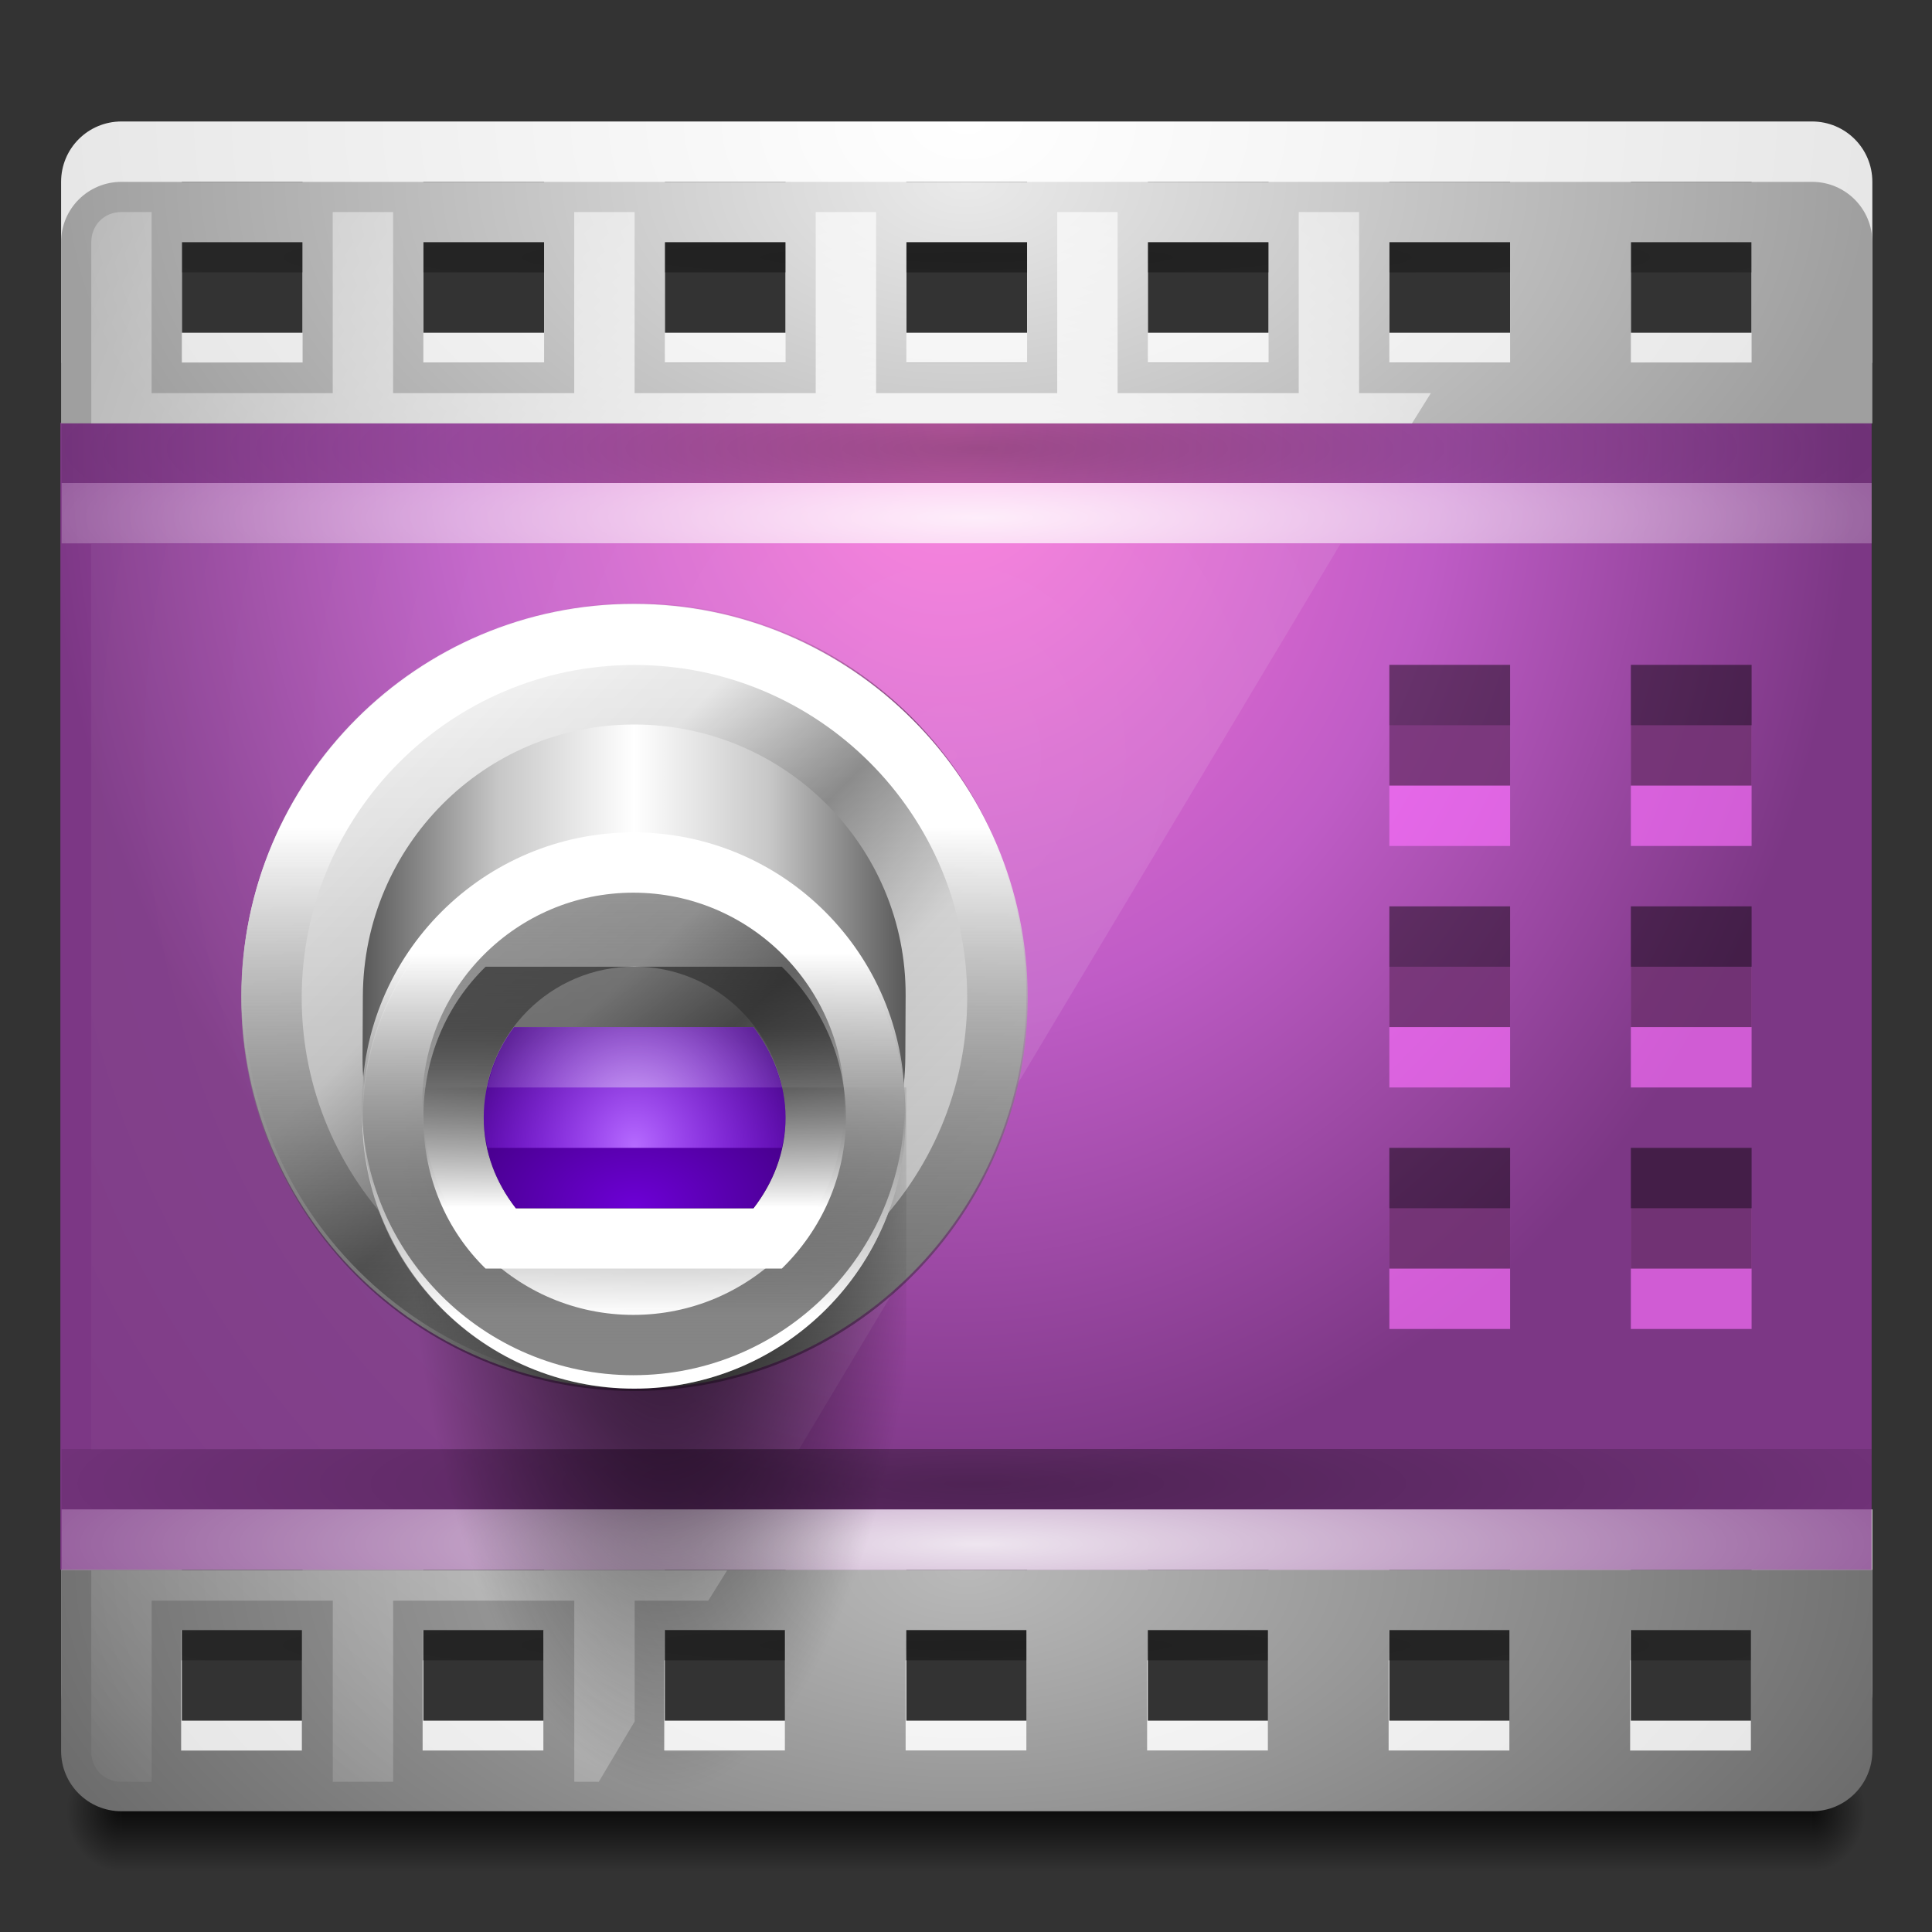 <?xml version="1.0" encoding="UTF-8" standalone="no"?>
<!-- Created with Inkscape (http://www.inkscape.org/) -->

<svg
   xmlns:dc="http://purl.org/dc/elements/1.1/"
   xmlns:cc="http://creativecommons.org/ns#"
   xmlns:rdf="http://www.w3.org/1999/02/22-rdf-syntax-ns#"
   xmlns:svg="http://www.w3.org/2000/svg"
   xmlns="http://www.w3.org/2000/svg"
   xmlns:xlink="http://www.w3.org/1999/xlink"
   xmlns:sodipodi="http://sodipodi.sourceforge.net/DTD/sodipodi-0.dtd"
   xmlns:inkscape="http://www.inkscape.org/namespaces/inkscape"
   width="32"
   height="32"
   id="svg2"
   version="1.1"
   inkscape:version="0.48.3.1 r9886"
   sodipodi:docname="kazam-icon-48.svg"
   inkscape:export-filename="./kazam-icon.png"
   inkscape:export-xdpi="90"
   inkscape:export-ydpi="90"
   author="Frank Souza">
  <rect width="100%" height="100%" fill="#333333" stroke="none"/>
  <defs
     id="defs4">
    <linearGradient
       id="linearGradient5632">
      <stop
         style="stop-color:#b0b0b0;stop-opacity:1;"
         offset="0"
         id="stop5634" />
      <stop
         style="stop-color:#ffffff;stop-opacity:1;"
         offset="1"
         id="stop5636" />
    </linearGradient>
    <linearGradient
       inkscape:collect="always"
       id="linearGradient4347-8">
      <stop
         style="stop-color:#b9b9b9;stop-opacity:1"
         offset="0"
         id="stop4349-9" />
      <stop
         style="stop-color:#696969;stop-opacity:1"
         offset="1"
         id="stop4351-4" />
    </linearGradient>
    <linearGradient
       id="linearGradient3134-1">
      <stop
         id="stop3136-5"
         offset="0"
         style="stop-color:#ffffff;stop-opacity:0.873;" />
      <stop
         id="stop3138-4"
         offset="1"
         style="stop-color:#ffffff;stop-opacity:0;" />
    </linearGradient>
    <linearGradient
       id="linearGradient3910-43">
      <stop
         id="stop3912-8"
         offset="0"
         style="stop-color:#000000;stop-opacity:0.377;" />
      <stop
         id="stop3914-9"
         offset="1"
         style="stop-color:#000000;stop-opacity:0;" />
    </linearGradient>
    <linearGradient
       id="linearGradient4287-3"
       inkscape:collect="always">
      <stop
         id="stop4289-7"
         offset="0"
         style="stop-color:#eaeaea;stop-opacity:1" />
      <stop
         id="stop4291-8"
         offset="1"
         style="stop-color:#9f9f9f;stop-opacity:1" />
    </linearGradient>
    <linearGradient
       id="linearGradient3855-8">
      <stop
         id="stop3857-0"
         offset="0"
         style="stop-color:#000000;stop-opacity:0.479;" />
      <stop
         id="stop3859-3"
         offset="1"
         style="stop-color:#ffffff;stop-opacity:1;" />
    </linearGradient>
    <linearGradient
       id="linearGradient3957-1">
      <stop
         id="stop3959-1"
         offset="0"
         style="stop-color:#ffffff;stop-opacity:0.124;" />
      <stop
         id="stop3961-4"
         offset="1"
         style="stop-color:#ffffff;stop-opacity:0;" />
    </linearGradient>
    <linearGradient
       id="linearGradient3965-1">
      <stop
         style="stop-color:#ff79dd;stop-opacity:1;"
         offset="0"
         id="stop3967-5" />
      <stop
         id="stop3881"
         offset="0.546"
         style="stop-color:#bf5cc6;stop-opacity:1;" />
      <stop
         style="stop-color:#7c3785;stop-opacity:1;"
         offset="1"
         id="stop3969-4" />
    </linearGradient>
    <linearGradient
       id="linearGradient3987-3">
      <stop
         id="stop3989-3"
         offset="0"
         style="stop-color:#595959;stop-opacity:1;" />
      <stop
         style="stop-color:#c7c7c7;stop-opacity:1;"
         offset="0.25"
         id="stop5652" />
      <stop
         style="stop-color:#ffffff;stop-opacity:1;"
         offset="0.5"
         id="stop5648" />
      <stop
         id="stop5650"
         offset="0.75"
         style="stop-color:#c7c7c7;stop-opacity:1;" />
      <stop
         id="stop3991-5"
         offset="1"
         style="stop-color:#595959;stop-opacity:1;" />
    </linearGradient>
    <linearGradient
       id="linearGradient3995-9"
       inkscape:collect="always">
      <stop
         id="stop3997-7"
         offset="0"
         style="stop-color:#6d00d6;stop-opacity:1" />
      <stop
         id="stop3999-1"
         offset="1"
         style="stop-color:#340066;stop-opacity:1" />
    </linearGradient>
    <linearGradient
       id="linearGradient4032-7"
       inkscape:collect="always">
      <stop
         id="stop4034-6"
         offset="0"
         style="stop-color:#b66bff;stop-opacity:1" />
      <stop
         id="stop4036-1"
         offset="1"
         style="stop-color:#8d19ff;stop-opacity:0;" />
    </linearGradient>
    <linearGradient
       id="linearGradient4040-4"
       inkscape:collect="always">
      <stop
         id="stop4042-7"
         offset="0"
         style="stop-color:#ffffff;stop-opacity:0.442" />
      <stop
         id="stop4044-6"
         offset="1"
         style="stop-color:#ddbaff;stop-opacity:0" />
    </linearGradient>
    <linearGradient
       id="linearGradient4519-1">
      <stop
         id="stop4521-1"
         offset="0"
         style="stop-color:#000000;stop-opacity:1;" />
      <stop
         style="stop-color:#000000;stop-opacity:0.383;"
         offset="0.6"
         id="stop4527-1" />
      <stop
         id="stop4523-9"
         offset="1"
         style="stop-color:#000000;stop-opacity:0;" />
    </linearGradient>
    <linearGradient
       id="linearGradient3121-0">
      <stop
         style="stop-color:#000000;stop-opacity:0;"
         offset="0"
         id="stop3123-1" />
      <stop
         id="stop3125-4"
         offset="0.296"
         style="stop-color:#000000;stop-opacity:0.068;" />
      <stop
         id="stop3127-2"
         offset="0.5"
         style="stop-color:#000000;stop-opacity:0.412;" />
      <stop
         style="stop-color:#000000;stop-opacity:0.067;"
         offset="0.704"
         id="stop3129-9" />
      <stop
         style="stop-color:#000000;stop-opacity:0;"
         offset="1"
         id="stop3131-6" />
    </linearGradient>
    <linearGradient
       id="linearGradient3229-73">
      <stop
         id="stop3231-2"
         offset="0"
         style="stop-color:#ffffff;stop-opacity:1;" />
      <stop
         id="stop3233-0"
         offset="1"
         style="stop-color:#e7e7e7;stop-opacity:1;" />
    </linearGradient>
    <linearGradient
       inkscape:collect="always"
       id="linearGradient4347-8-4">
      <stop
         style="stop-color:#b9b9b9;stop-opacity:1"
         offset="0"
         id="stop4349-9-7" />
      <stop
         style="stop-color:#696969;stop-opacity:1"
         offset="1"
         id="stop4351-4-4" />
    </linearGradient>
    <linearGradient
       id="linearGradient3134-5"
       inkscape:collect="always">
      <stop
         id="stop3136-05"
         offset="0"
         style="stop-color:#ffffff;stop-opacity:1;" />
      <stop
         id="stop3138-40"
         offset="1"
         style="stop-color:#ffffff;stop-opacity:0;" />
    </linearGradient>
    <linearGradient
       id="linearGradient3855-3"
       inkscape:collect="always">
      <stop
         id="stop3857-21"
         offset="0"
         style="stop-color:#000000;stop-opacity:0.357" />
      <stop
         id="stop3859-0"
         offset="1"
         style="stop-color:#ffffff;stop-opacity:1" />
    </linearGradient>
    <linearGradient
       id="linearGradient3971-6">
      <stop
         id="stop3973-4"
         offset="0"
         style="stop-color:#797979;stop-opacity:1" />
      <stop
         style="stop-color:#797979;stop-opacity:1"
         offset="0.296"
         id="stop3975-1" />
      <stop
         style="stop-color:#ffffff;stop-opacity:1;"
         offset="0.5"
         id="stop3977-2" />
      <stop
         id="stop3979-2"
         offset="0.704"
         style="stop-color:#797979;stop-opacity:1" />
      <stop
         id="stop3981-9"
         offset="1"
         style="stop-color:#797979;stop-opacity:1" />
    </linearGradient>
    <linearGradient
       id="linearGradient4470-2"
       inkscape:collect="always">
      <stop
         id="stop4472-7"
         offset="0"
         style="stop-color:#ffffff;stop-opacity:1;" />
      <stop
         id="stop4474-6"
         offset="1"
         style="stop-color:#ffffff;stop-opacity:0;" />
    </linearGradient>
    <linearGradient
       id="linearGradient4613-9">
      <stop
         id="stop4615-5"
         offset="0"
         style="stop-color:#000000;stop-opacity:0.77;" />
      <stop
         id="stop4617-5"
         offset="1"
         style="stop-color:#000000;stop-opacity:0;" />
    </linearGradient>
    <linearGradient
       id="linearGradient4613-9-3">
      <stop
         id="stop4615-5-5"
         offset="0"
         style="stop-color:#000000;stop-opacity:0.77;" />
      <stop
         id="stop4617-5-3"
         offset="1"
         style="stop-color:#000000;stop-opacity:0;" />
    </linearGradient>
    <radialGradient
       inkscape:collect="always"
       xlink:href="#linearGradient3229-73"
       id="radialGradient5110"
       gradientUnits="userSpaceOnUse"
       gradientTransform="matrix(0,0.273,-1,-1.8822082e-8,41,1507.817)"
       cx="24"
       cy="17"
       fx="24"
       fy="17"
       r="22" />
    <radialGradient
       inkscape:collect="always"
       xlink:href="#linearGradient4613-9"
       id="radialGradient5112"
       gradientUnits="userSpaceOnUse"
       gradientTransform="matrix(1.8,0,0,2,-6,-118)"
       cx="8.889"
       cy="118"
       fx="8.889"
       fy="118"
       r="2.5" />
    <linearGradient
       inkscape:collect="always"
       xlink:href="#linearGradient4613-9"
       id="linearGradient5114"
       gradientUnits="userSpaceOnUse"
       gradientTransform="matrix(0.93,0,0,1,0.699,924.362)"
       x1="21"
       y1="118"
       x2="21"
       y2="113" />
    <linearGradient
       inkscape:collect="always"
       xlink:href="#linearGradient4613-9"
       id="linearGradient5116"
       gradientUnits="userSpaceOnUse"
       gradientTransform="matrix(0.93,0,0,-1,0.699,1160.362)"
       x1="21"
       y1="118"
       x2="21"
       y2="113" />
    <radialGradient
       inkscape:collect="always"
       xlink:href="#linearGradient4613-9"
       id="radialGradient5118"
       gradientUnits="userSpaceOnUse"
       gradientTransform="matrix(1.8,0,0,2,-6,-118)"
       cx="8.889"
       cy="118"
       fx="8.889"
       fy="118"
       r="2.5" />
    <radialGradient
       inkscape:collect="always"
       xlink:href="#linearGradient4347-8-4"
       id="radialGradient5120"
       gradientUnits="userSpaceOnUse"
       gradientTransform="matrix(1.015,0,0,-0.441,-0.364,1524.468)"
       cx="24"
       cy="20.631"
       fx="24"
       fy="20.631"
       r="22.656" />
    <radialGradient
       inkscape:collect="always"
       xlink:href="#linearGradient4347-8"
       id="radialGradient5122"
       gradientUnits="userSpaceOnUse"
       gradientTransform="matrix(1.015,0,0,-0.441,-0.364,1524.468)"
       cx="24"
       cy="20.631"
       fx="24"
       fy="20.631"
       r="22.656" />
    <radialGradient
       inkscape:collect="always"
       xlink:href="#linearGradient3910-43"
       id="radialGradient5124"
       gradientUnits="userSpaceOnUse"
       gradientTransform="matrix(0.582,0,0,0.096,-12.201,1429.391)"
       cx="62.187"
       cy="912.331"
       fx="62.187"
       fy="912.331"
       r="49.817" />
    <radialGradient
       inkscape:collect="always"
       xlink:href="#linearGradient3134-1"
       id="radialGradient5126"
       gradientUnits="userSpaceOnUse"
       gradientTransform="matrix(0.422,0,0,0.08,-2.214,1443.736)"
       cx="62.187"
       cy="948.097"
       fx="62.187"
       fy="948.097"
       r="49.817" />
    <radialGradient
       inkscape:collect="always"
       xlink:href="#linearGradient3965-1"
       id="radialGradient5128"
       gradientUnits="userSpaceOnUse"
       gradientTransform="matrix(-7.9415538e-7,1.068,-1,-7.4346422e-7,1504.862,1464.727)"
       cx="24"
       cy="1480.862"
       fx="24"
       fy="1480.862"
       r="22" />
    <radialGradient
       inkscape:collect="always"
       xlink:href="#linearGradient3229-73"
       id="radialGradient5130"
       gradientUnits="userSpaceOnUse"
       gradientTransform="matrix(0.38,0,0,0.348,-0.131,1157.399)"
       cx="64"
       cy="936.434"
       fx="64"
       fy="936.434"
       r="59" />
    <radialGradient
       inkscape:collect="always"
       xlink:href="#linearGradient4287-3"
       id="radialGradient5132"
       gradientUnits="userSpaceOnUse"
       gradientTransform="matrix(0.971,-1.068138e-8,0,0.441,0.695,1481.256)"
       cx="24"
       cy="7.038"
       fx="24"
       fy="7.038"
       r="22.656" />
    <radialGradient
       inkscape:collect="always"
       xlink:href="#linearGradient4470-2"
       id="radialGradient5134"
       gradientUnits="userSpaceOnUse"
       gradientTransform="matrix(1.429,0,0,1.571,-19.205,1356.823)"
       cx="30.175"
       cy="88.711"
       fx="30.175"
       fy="88.711"
       r="23.5" />
    <radialGradient
       inkscape:collect="always"
       xlink:href="#linearGradient3910-43"
       id="radialGradient5136"
       gradientUnits="userSpaceOnUse"
       gradientTransform="matrix(0.506,8.8812206e-8,-1.2494539e-8,0.079,-8.187,1415.607)"
       cx="64.093"
       cy="953.27"
       fx="64.093"
       fy="953.27"
       r="59.5" />
    <radialGradient
       inkscape:collect="always"
       xlink:href="#linearGradient3910-43"
       id="radialGradient5138"
       gradientUnits="userSpaceOnUse"
       gradientTransform="matrix(0.582,0,0,0.096,-12.201,1398.391)"
       cx="62.187"
       cy="912.331"
       fx="62.187"
       fy="912.331"
       r="49.817" />
    <radialGradient
       inkscape:collect="always"
       xlink:href="#linearGradient3134-5"
       id="radialGradient5140"
       gradientUnits="userSpaceOnUse"
       gradientTransform="matrix(0.482,-1.2969657e-7,2.1616093e-8,0.08,-5.959,1412.736)"
       cx="62.187"
       cy="948.097"
       fx="62.187"
       fy="948.097"
       r="49.817" />
    <radialGradient
       inkscape:collect="always"
       xlink:href="#linearGradient3957-1"
       id="radialGradient5142"
       gradientUnits="userSpaceOnUse"
       gradientTransform="matrix(1.429,0,0,1.571,-19.446,1357.233)"
       cx="30.175"
       cy="88.711"
       fx="30.175"
       fy="88.711"
       r="23.5" />
    <linearGradient
       inkscape:collect="always"
       xlink:href="#linearGradient5632"
       id="linearGradient5144"
       gradientUnits="userSpaceOnUse"
       x1="-44.211"
       y1="98"
       x2="-44.211"
       y2="33" />
    <linearGradient
       inkscape:collect="always"
       xlink:href="#linearGradient3121-0"
       id="linearGradient5146"
       gradientUnits="userSpaceOnUse"
       x1="-9.97"
       y1="66.904"
       x2="54.97"
       y2="66.904" />
    <linearGradient
       inkscape:collect="always"
       xlink:href="#linearGradient3855-3"
       id="linearGradient5148"
       gradientUnits="userSpaceOnUse"
       x1="22.445"
       y1="98"
       x2="22.445"
       y2="50.186" />
    <radialGradient
       inkscape:collect="always"
       xlink:href="#linearGradient3134-1"
       id="radialGradient5150"
       gradientUnits="userSpaceOnUse"
       gradientTransform="matrix(0.506,-8.8812206e-8,-1.2497973e-8,-0.079,-8.195,1590.117)"
       cx="64.093"
       cy="953.27"
       fx="64.093"
       fy="953.27"
       r="59.5" />
    <radialGradient
       inkscape:collect="always"
       xlink:href="#linearGradient3134-1"
       id="radialGradient5152"
       gradientUnits="userSpaceOnUse"
       gradientTransform="matrix(0.506,-8.8812206e-8,-1.2497973e-8,-0.079,-8.19,1567.117)"
       cx="64.093"
       cy="953.27"
       fx="64.093"
       fy="953.27"
       r="59.5" />
    <radialGradient
       inkscape:collect="always"
       xlink:href="#linearGradient4519-1"
       id="radialGradient5154"
       gradientUnits="userSpaceOnUse"
       gradientTransform="matrix(0,0.8,-0.329,0,342.563,1472.562)"
       cx="41"
       cy="993.667"
       fx="41"
       fy="993.667"
       r="20" />
    <linearGradient
       inkscape:collect="always"
       xlink:href="#linearGradient3971-6"
       id="linearGradient5156"
       gradientUnits="userSpaceOnUse"
       gradientTransform="matrix(0.367,0,0,0.367,-0.822,1140.855)"
       x1="26"
       y1="988.862"
       x2="63"
       y2="988.862" />
    <linearGradient
       inkscape:collect="always"
       xlink:href="#linearGradient3987-3"
       id="linearGradient5158"
       gradientUnits="userSpaceOnUse"
       x1="8.714"
       y1="1503.797"
       x2="22.286"
       y2="1503.797" />
    <linearGradient
       inkscape:collect="always"
       xlink:href="#linearGradient5632"
       id="linearGradient5160"
       gradientUnits="userSpaceOnUse"
       gradientTransform="matrix(0.367,0,0,0.367,-0.822,1479.913)"
       x1="44.5"
       y1="85.999"
       x2="44.5"
       y2="49" />
    <linearGradient
       inkscape:collect="always"
       xlink:href="#linearGradient3121-0"
       id="linearGradient5162"
       gradientUnits="userSpaceOnUse"
       gradientTransform="matrix(0,0.367,-0.367,0,40.259,1488.35)"
       x1="32"
       y1="81"
       x2="59"
       y2="56" />
    <linearGradient
       inkscape:collect="always"
       xlink:href="#linearGradient3855-3"
       id="linearGradient5164"
       gradientUnits="userSpaceOnUse"
       gradientTransform="matrix(0.367,0,0,0.367,-0.832,1479.919)"
       x1="43.699"
       y1="50.045"
       x2="43.699"
       y2="81.042" />
    <radialGradient
       inkscape:collect="always"
       xlink:href="#linearGradient3995-9"
       id="radialGradient5166"
       gradientUnits="userSpaceOnUse"
       gradientTransform="matrix(0.378,0,0,0.424,0.249,610.045)"
       cx="41"
       cy="997.334"
       fx="41"
       fy="997.334"
       r="12.556" />
    <radialGradient
       inkscape:collect="always"
       xlink:href="#linearGradient4032-7"
       id="radialGradient5168"
       gradientUnits="userSpaceOnUse"
       gradientTransform="matrix(0.336,0,0,0.379,1.96,1002.269)"
       cx="40.875"
       cy="70.47"
       fx="40.875"
       fy="70.47"
       r="12.375" />
    <radialGradient
       inkscape:collect="always"
       xlink:href="#linearGradient4040-4"
       id="radialGradient5170"
       gradientUnits="userSpaceOnUse"
       gradientTransform="matrix(0.378,0,0,0.33,0.249,1005.9)"
       cx="40.875"
       cy="70.131"
       fx="40.875"
       fy="70.131"
       r="8.969" />
    <linearGradient
       inkscape:collect="always"
       xlink:href="#linearGradient3855-8"
       id="linearGradient5172"
       gradientUnits="userSpaceOnUse"
       gradientTransform="matrix(0.321,0,0,0.319,1.215,1188.52)"
       x1="44.5"
       y1="985.588"
       x2="44.5"
       y2="999.18" />
    <linearGradient
       inkscape:collect="always"
       xlink:href="#linearGradient3855-8"
       id="linearGradient5174"
       gradientUnits="userSpaceOnUse"
       x1="44.5"
       y1="86"
       x2="44.5"
       y2="59.229" />
    <radialGradient
       inkscape:collect="always"
       xlink:href="#linearGradient3910-43"
       id="radialGradient5176"
       gradientUnits="userSpaceOnUse"
       gradientTransform="matrix(0.506,-8.8812206e-8,-1.2497973e-8,-0.079,-8.22,1589.117)"
       cx="64.093"
       cy="953.27"
       fx="64.093"
       fy="953.27"
       r="59.5" />
    <radialGradient
       inkscape:collect="always"
       xlink:href="#linearGradient3229-73"
       id="radialGradient5244"
       gradientUnits="userSpaceOnUse"
       gradientTransform="matrix(0.999,0,0,-0.667,0.18,1569.916)"
       cx="15.844"
       cy="-3.665"
       fx="15.844"
       fy="-3.665"
       r="15" />
    <radialGradient
       inkscape:collect="always"
       xlink:href="#linearGradient4613-9-3"
       id="radialGradient5246"
       gradientUnits="userSpaceOnUse"
       gradientTransform="matrix(1.8,0,0,2,-6,-118)"
       cx="8.889"
       cy="118"
       fx="8.889"
       fy="118"
       r="2.5" />
    <linearGradient
       inkscape:collect="always"
       xlink:href="#linearGradient4613-9-3"
       id="linearGradient5248"
       gradientUnits="userSpaceOnUse"
       gradientTransform="matrix(1.122,0,0,1,-1.894,924.362)"
       x1="21"
       y1="118"
       x2="21"
       y2="113" />
    <linearGradient
       inkscape:collect="always"
       xlink:href="#linearGradient4613-9-3"
       id="linearGradient5250"
       gradientUnits="userSpaceOnUse"
       gradientTransform="matrix(1.122,0,0,-1,-1.894,1160.362)"
       x1="21"
       y1="118"
       x2="21"
       y2="113" />
    <radialGradient
       inkscape:collect="always"
       xlink:href="#linearGradient4613-9-3"
       id="radialGradient5252"
       gradientUnits="userSpaceOnUse"
       gradientTransform="matrix(1.8,0,0,2,-6,-118)"
       cx="8.889"
       cy="118"
       fx="8.889"
       fy="118"
       r="2.5" />
    <radialGradient
       inkscape:collect="always"
       xlink:href="#linearGradient4347-8"
       id="radialGradient5254"
       gradientUnits="userSpaceOnUse"
       gradientTransform="matrix(1.133,0,0,-0.601,-1.932,1571.66)"
       cx="15.844"
       cy="-4.498"
       fx="15.844"
       fy="-4.498"
       r="15" />
    <radialGradient
       inkscape:collect="always"
       xlink:href="#linearGradient4470-2"
       id="radialGradient5256"
       gradientUnits="userSpaceOnUse"
       gradientTransform="matrix(0.942,0,0,1.036,-12.501,1468.695)"
       cx="30.175"
       cy="88.711"
       fx="30.175"
       fy="88.711"
       r="23.5" />
    <radialGradient
       inkscape:collect="always"
       xlink:href="#linearGradient3910-43"
       id="radialGradient5258"
       gradientUnits="userSpaceOnUse"
       gradientTransform="matrix(2.814,0,0,0.167,-28.584,1575.054)"
       cx="15.844"
       cy="3.344"
       fx="15.844"
       fy="3.344"
       r="13.5" />
    <radialGradient
       inkscape:collect="always"
       xlink:href="#linearGradient3965-1"
       id="radialGradient5260"
       gradientUnits="userSpaceOnUse"
       gradientTransform="matrix(-5.4146957e-7,0.812,-0.682,-5.650314e-7,1025.679,1535.88)"
       cx="24"
       cy="1480.862"
       fx="24"
       fy="1480.862"
       r="22" />
    <radialGradient
       inkscape:collect="always"
       xlink:href="#linearGradient3910-43"
       id="radialGradient5262"
       gradientUnits="userSpaceOnUse"
       gradientTransform="matrix(0.341,5.8586877e-8,0,0.052,-5.662,1506.219)"
       cx="64.093"
       cy="953.27"
       fx="64.093"
       fy="953.27"
       r="59.5" />
    <radialGradient
       inkscape:collect="always"
       xlink:href="#linearGradient3957-1"
       id="radialGradient5264"
       gradientUnits="userSpaceOnUse"
       gradientTransform="matrix(0.942,0,0,1.036,-12.66,1468.966)"
       cx="30.175"
       cy="88.711"
       fx="30.175"
       fy="88.711"
       r="23.5" />
    <linearGradient
       inkscape:collect="always"
       xlink:href="#linearGradient5632"
       id="linearGradient5266"
       gradientUnits="userSpaceOnUse"
       x1="-44.211"
       y1="98"
       x2="-44.211"
       y2="33" />
    <linearGradient
       inkscape:collect="always"
       xlink:href="#linearGradient3121-0"
       id="linearGradient5268"
       gradientUnits="userSpaceOnUse"
       x1="-9.97"
       y1="66.904"
       x2="54.97"
       y2="66.904" />
    <linearGradient
       inkscape:collect="always"
       xlink:href="#linearGradient3855-3"
       id="linearGradient5270"
       gradientUnits="userSpaceOnUse"
       x1="22.445"
       y1="98"
       x2="22.445"
       y2="50.186" />
    <radialGradient
       inkscape:collect="always"
       xlink:href="#linearGradient3134-1"
       id="radialGradient5272"
       gradientUnits="userSpaceOnUse"
       gradientTransform="matrix(0.341,-5.8586877e-8,0,-0.052,-5.662,1623.506)"
       cx="64.093"
       cy="953.27"
       fx="64.093"
       fy="953.27"
       r="59.5" />
    <radialGradient
       inkscape:collect="always"
       xlink:href="#linearGradient3134-1"
       id="radialGradient5274"
       gradientUnits="userSpaceOnUse"
       gradientTransform="matrix(0.341,-5.8586877e-8,0,-0.052,-5.662,1606.506)"
       cx="64.093"
       cy="953.27"
       fx="64.093"
       fy="953.27"
       r="59.5" />
    <linearGradient
       inkscape:collect="always"
       xlink:href="#linearGradient3987-3"
       id="linearGradient5276"
       gradientUnits="userSpaceOnUse"
       gradientTransform="matrix(0.662,0,0,0.662,0.239,569.357)"
       x1="8.714"
       y1="1503.797"
       x2="22.286"
       y2="1503.797" />
    <linearGradient
       inkscape:collect="always"
       xlink:href="#linearGradient5632"
       id="linearGradient5278"
       gradientUnits="userSpaceOnUse"
       gradientTransform="matrix(0.243,0,0,0.243,-0.324,1550.443)"
       x1="44.5"
       y1="85.999"
       x2="44.5"
       y2="49" />
    <linearGradient
       inkscape:collect="always"
       xlink:href="#linearGradient3121-0"
       id="linearGradient5280"
       gradientUnits="userSpaceOnUse"
       gradientTransform="matrix(0,0.243,-0.243,0,26.919,1556.039)"
       x1="32"
       y1="81"
       x2="59"
       y2="56" />
    <radialGradient
       inkscape:collect="always"
       xlink:href="#linearGradient4519-1"
       id="radialGradient5282"
       gradientUnits="userSpaceOnUse"
       gradientTransform="matrix(0,0.584,-0.219,0,228.556,1542.736)"
       cx="40.473"
       cy="993.287"
       fx="40.473"
       fy="993.287"
       r="20" />
    <linearGradient
       inkscape:collect="always"
       xlink:href="#linearGradient3855-3"
       id="linearGradient5284"
       gradientUnits="userSpaceOnUse"
       gradientTransform="matrix(0.243,0,0,0.243,-0.322,1550.463)"
       x1="43.699"
       y1="50.045"
       x2="43.699"
       y2="81.042" />
    <linearGradient
       inkscape:collect="always"
       xlink:href="#linearGradient3855-8"
       id="linearGradient5286"
       gradientUnits="userSpaceOnUse"
       x1="44.5"
       y1="86"
       x2="44.5"
       y2="55.99" />
    <radialGradient
       inkscape:collect="always"
       xlink:href="#linearGradient3910-43"
       id="radialGradient5288"
       gradientUnits="userSpaceOnUse"
       gradientTransform="matrix(0.341,-5.8586877e-8,0,-0.052,-5.662,1622.506)"
       cx="64.093"
       cy="953.27"
       fx="64.093"
       fy="953.27"
       r="59.5" />
    <linearGradient
       inkscape:collect="always"
       xlink:href="#linearGradient3855-8"
       id="linearGradient5290"
       gradientUnits="userSpaceOnUse"
       gradientTransform="translate(0.168,1549.53)"
       x1="10.832"
       y1="15.832"
       x2="10.832"
       y2="18.832" />
    <radialGradient
       inkscape:collect="always"
       xlink:href="#linearGradient3995-9"
       id="radialGradient5292"
       gradientUnits="userSpaceOnUse"
       gradientTransform="matrix(1.795,0,0,1.2,-8.36,-313.694)"
       cx="10.512"
       cy="1568.374"
       fx="10.512"
       fy="1568.374"
       r="2.5" />
    <radialGradient
       inkscape:collect="always"
       xlink:href="#linearGradient4032-7"
       id="radialGradient5294"
       gradientUnits="userSpaceOnUse"
       gradientTransform="matrix(1.386,4.6420949e-8,-5.3577266e-8,1.6,-4.06,-941.201)"
       cx="10.512"
       cy="1567.845"
       fx="10.512"
       fy="1567.845"
       r="2.5" />
    <radialGradient
       inkscape:collect="always"
       xlink:href="#linearGradient4040-4"
       id="radialGradient5296"
       gradientUnits="userSpaceOnUse"
       gradientTransform="matrix(1.42,-1.7748656e-5,1.5378552e-5,1.231,-4.444,-362.576)"
       cx="10.512"
       cy="1567.255"
       fx="10.512"
       fy="1567.255"
       r="2.438" />
    <radialGradient
       inkscape:collect="always"
       xlink:href="#linearGradient3229-73"
       id="radialGradient5298"
       gradientUnits="userSpaceOnUse"
       gradientTransform="matrix(0.999,0,0,0.667,0.18,1557.82)"
       cx="15.844"
       cy="-11.156"
       fx="15.844"
       fy="-11.156"
       r="15" />
    <radialGradient
       inkscape:collect="always"
       xlink:href="#linearGradient4287-3"
       id="radialGradient5300"
       gradientUnits="userSpaceOnUse"
       gradientTransform="matrix(0.999,0,0,0.601,0.18,1558.076)"
       cx="15.844"
       cy="-11.156"
       fx="15.844"
       fy="-11.156"
       r="15" />
    <radialGradient
       inkscape:collect="always"
       xlink:href="#linearGradient4470-2"
       id="radialGradient5302"
       gradientUnits="userSpaceOnUse"
       gradientTransform="matrix(0.942,0,0,1.036,-12.501,1468.695)"
       cx="30.175"
       cy="88.711"
       fx="30.175"
       fy="88.711"
       r="23.5" />
    <radialGradient
       inkscape:collect="always"
       xlink:href="#linearGradient3910-43"
       id="radialGradient5304"
       gradientUnits="userSpaceOnUse"
       gradientTransform="matrix(2.814,0,0,0.167,-28.572,1552.065)"
       cx="15.844"
       cy="3.344"
       fx="15.844"
       fy="3.344"
       r="13.5" />
    <radialGradient
       inkscape:collect="always"
       xlink:href="#linearGradient4613-9-3"
       id="radialGradient5306"
       gradientUnits="userSpaceOnUse"
       gradientTransform="matrix(1.8,0,0,2,-6,-118)"
       cx="8.889"
       cy="118"
       fx="8.889"
       fy="118"
       r="2.5" />
    <linearGradient
       inkscape:collect="always"
       xlink:href="#linearGradient4613-9-3"
       id="linearGradient5308"
       gradientUnits="userSpaceOnUse"
       gradientTransform="matrix(1.065,0,0,1,5.069,924.363)"
       x1="21"
       y1="118"
       x2="21"
       y2="113" />
    <linearGradient
       inkscape:collect="always"
       xlink:href="#linearGradient4613-9-3"
       id="linearGradient5310"
       gradientUnits="userSpaceOnUse"
       gradientTransform="matrix(1.065,0,0,-1,5.069,1160.363)"
       x1="21"
       y1="118"
       x2="21"
       y2="113" />
    <radialGradient
       inkscape:collect="always"
       xlink:href="#linearGradient4613-9-3"
       id="radialGradient5312"
       gradientUnits="userSpaceOnUse"
       gradientTransform="matrix(1.8,0,0,2,-6,-118)"
       cx="8.889"
       cy="118"
       fx="8.889"
       fy="118"
       r="2.5" />
    <radialGradient
       inkscape:collect="always"
       xlink:href="#linearGradient4347-8"
       id="radialGradient5314"
       gradientUnits="userSpaceOnUse"
       gradientTransform="matrix(0.667,0,0,-0.4,23.185,60.569)"
       cx="-18.278"
       cy="-3.577"
       fx="-18.278"
       fy="-3.577"
       r="15" />
    <radialGradient
       inkscape:collect="always"
       xlink:href="#linearGradient3910-43"
       id="radialGradient5316"
       gradientUnits="userSpaceOnUse"
       gradientTransform="matrix(1.906,0,0,-0.148,-19.75,1612.667)"
       cx="16.131"
       cy="12.178"
       fx="16.131"
       fy="12.178"
       r="13.5" />
    <radialGradient
       inkscape:collect="always"
       xlink:href="#linearGradient3134-1"
       id="radialGradient5318"
       gradientUnits="userSpaceOnUse"
       gradientTransform="matrix(1.906,0,0,-0.296,-19.75,1615.971)"
       cx="16.131"
       cy="12.178"
       fx="16.131"
       fy="12.178"
       r="13.5" />
    <radialGradient
       inkscape:collect="always"
       xlink:href="#linearGradient3965-1"
       id="radialGradient5320"
       gradientUnits="userSpaceOnUse"
       gradientTransform="matrix(-3.6097972e-7,0.598,-0.455,-4.1633795e-7,684.119,1582.007)"
       cx="24"
       cy="1480.862"
       fx="24"
       fy="1480.862"
       r="22" />
    <radialGradient
       inkscape:collect="always"
       xlink:href="#linearGradient3910-43"
       id="radialGradient5322"
       gradientUnits="userSpaceOnUse"
       gradientTransform="matrix(0,0.05,-0.235,0,231.964,1593.156)"
       cx="63.606"
       cy="939.098"
       fx="63.606"
       fy="939.098"
       r="59.5" />
    <linearGradient
       inkscape:collect="always"
       xlink:href="#linearGradient5632"
       id="linearGradient5324"
       gradientUnits="userSpaceOnUse"
       x1="-44.211"
       y1="98"
       x2="-44.211"
       y2="33" />
    <linearGradient
       inkscape:collect="always"
       xlink:href="#linearGradient3121-0"
       id="linearGradient5326"
       gradientUnits="userSpaceOnUse"
       x1="-9.97"
       y1="66.904"
       x2="54.97"
       y2="66.904" />
    <linearGradient
       inkscape:collect="always"
       xlink:href="#linearGradient3855-3"
       id="linearGradient5328"
       gradientUnits="userSpaceOnUse"
       x1="22.445"
       y1="98"
       x2="22.445"
       y2="50.186" />
    <radialGradient
       inkscape:collect="always"
       xlink:href="#linearGradient3134-1"
       id="radialGradient5330"
       gradientUnits="userSpaceOnUse"
       gradientTransform="matrix(0.223,-5.6724431e-8,0,-0.05,-3.209,1658.143)"
       cx="63.606"
       cy="967.444"
       fx="63.606"
       fy="967.444"
       r="59.5" />
    <radialGradient
       inkscape:collect="always"
       xlink:href="#linearGradient3134-1"
       id="radialGradient5332"
       gradientUnits="userSpaceOnUse"
       gradientTransform="matrix(0.223,-5.6722683e-8,0,-0.05,-3.209,1646.141)"
       cx="63.606"
       cy="967.444"
       fx="63.606"
       fy="967.444"
       r="59.5" />
    <linearGradient
       inkscape:collect="always"
       xlink:href="#linearGradient3987-3"
       id="linearGradient5334"
       gradientUnits="userSpaceOnUse"
       gradientTransform="matrix(0.442,0,0,0.442,0.149,939.103)"
       x1="8.714"
       y1="1503.797"
       x2="22.286"
       y2="1503.797" />
    <radialGradient
       inkscape:collect="always"
       xlink:href="#linearGradient4519-1"
       id="radialGradient5336"
       gradientUnits="userSpaceOnUse"
       gradientTransform="matrix(-1.1996962e-6,0.45,-0.15,-3.9989813e-7,156.183,1586.379)"
       cx="39.964"
       cy="994.556"
       fx="39.964"
       fy="994.556"
       r="20" />
    <linearGradient
       inkscape:collect="always"
       xlink:href="#linearGradient5632"
       id="linearGradient5338"
       gradientUnits="userSpaceOnUse"
       gradientTransform="matrix(0.162,0,0,0.162,-0.216,1593.416)"
       x1="44.5"
       y1="85.999"
       x2="44.5"
       y2="49" />
    <linearGradient
       inkscape:collect="always"
       xlink:href="#linearGradient3121-0"
       id="linearGradient5340"
       gradientUnits="userSpaceOnUse"
       gradientTransform="matrix(0,0.162,-0.162,0,17.946,1597.146)"
       x1="32"
       y1="81"
       x2="59"
       y2="56" />
    <linearGradient
       inkscape:collect="always"
       xlink:href="#linearGradient3855-3"
       id="linearGradient5342"
       gradientUnits="userSpaceOnUse"
       gradientTransform="matrix(0.108,0,0,0.108,2.181,1597.062)"
       x1="43.699"
       y1="50.045"
       x2="43.699"
       y2="81.042" />
    <linearGradient
       inkscape:collect="always"
       xlink:href="#linearGradient3855-8"
       id="linearGradient5344"
       gradientUnits="userSpaceOnUse"
       x1="44.5"
       y1="86"
       x2="44.5"
       y2="55.99" />
    <radialGradient
       inkscape:collect="always"
       xlink:href="#linearGradient3910-43"
       id="radialGradient5346"
       gradientUnits="userSpaceOnUse"
       gradientTransform="matrix(0.235,0,1.3484089e-8,-0.05,-3.966,1657.141)"
       cx="63.606"
       cy="967.443"
       fx="63.606"
       fy="967.443"
       r="59.5" />
    <radialGradient
       inkscape:collect="always"
       xlink:href="#linearGradient3995-9"
       id="radialGradient5348"
       gradientUnits="userSpaceOnUse"
       gradientTransform="matrix(1.216,0,0,0.813,-5.663,330.97)"
       cx="10.512"
       cy="1568.374"
       fx="10.512"
       fy="1568.374"
       r="2.5" />
    <radialGradient
       inkscape:collect="always"
       xlink:href="#linearGradient4032-7"
       id="radialGradient5350"
       gradientUnits="userSpaceOnUse"
       gradientTransform="matrix(0.939,3.1446449e-8,-3.6294277e-8,1.084,-2.751,-94.116)"
       cx="10.512"
       cy="1567.845"
       fx="10.512"
       fy="1567.845"
       r="2.5" />
    <radialGradient
       inkscape:collect="always"
       xlink:href="#linearGradient4040-4"
       id="radialGradient5352"
       gradientUnits="userSpaceOnUse"
       gradientTransform="matrix(0.962,-1.2023283e-5,1.0417729e-5,0.834,-3.01,297.856)"
       cx="10.512"
       cy="1567.255"
       fx="10.512"
       fy="1567.255"
       r="2.438" />
    <radialGradient
       inkscape:collect="always"
       xlink:href="#linearGradient3229-73"
       id="radialGradient5354"
       gradientUnits="userSpaceOnUse"
       gradientTransform="matrix(0.667,0,0,0.467,25.854,47.475)"
       cx="-22.281"
       cy="-7.446"
       fx="-22.281"
       fy="-7.446"
       r="15" />
    <radialGradient
       inkscape:collect="always"
       xlink:href="#linearGradient4287-3"
       id="radialGradient5356"
       gradientUnits="userSpaceOnUse"
       gradientTransform="matrix(0.667,0,0,0.4,23.185,49.431)"
       cx="-18.278"
       cy="-11.077"
       fx="-18.278"
       fy="-11.077"
       r="15" />
    <radialGradient
       inkscape:collect="always"
       xlink:href="#linearGradient3910-43"
       id="radialGradient5358"
       gradientUnits="userSpaceOnUse"
       gradientTransform="matrix(1.906,0,0,0.148,-19.75,1592.558)"
       cx="16.131"
       cy="12.178"
       fx="16.131"
       fy="12.178"
       r="13.5" />
    <radialGradient
       inkscape:collect="always"
       xlink:href="#linearGradient3134-1"
       id="radialGradient5360"
       gradientUnits="userSpaceOnUse"
       gradientTransform="matrix(1.906,0,0,0.296,-19.75,1591.754)"
       cx="16.131"
       cy="12.178"
       fx="16.131"
       fy="12.178"
       r="13.5" />
    <radialGradient
       inkscape:collect="always"
       xlink:href="#linearGradient4613-9-3"
       id="radialGradient5362"
       gradientUnits="userSpaceOnUse"
       gradientTransform="matrix(1.8,0,0,2,-6,-118)"
       cx="8.889"
       cy="118"
       fx="8.889"
       fy="118"
       r="2.5" />
    <linearGradient
       inkscape:collect="always"
       xlink:href="#linearGradient4613-9-3"
       id="linearGradient5364"
       gradientUnits="userSpaceOnUse"
       gradientTransform="matrix(0.994,0,0,1.4,5.779,875.151)"
       x1="21"
       y1="118"
       x2="21"
       y2="113" />
    <linearGradient
       inkscape:collect="always"
       xlink:href="#linearGradient4613-9-3"
       id="linearGradient5366"
       gradientUnits="userSpaceOnUse"
       gradientTransform="matrix(0.994,0,0,-1.4,5.779,1205.573)"
       x1="21"
       y1="118"
       x2="21"
       y2="113" />
    <radialGradient
       inkscape:collect="always"
       xlink:href="#linearGradient4613-9-3"
       id="radialGradient5368"
       gradientUnits="userSpaceOnUse"
       gradientTransform="matrix(1.8,0,0,2,-6,-118)"
       cx="8.889"
       cy="118"
       fx="8.889"
       fy="118"
       r="2.5" />
    <radialGradient
       inkscape:collect="always"
       xlink:href="#linearGradient3965-1"
       id="radialGradient5370"
       gradientUnits="userSpaceOnUse"
       gradientTransform="matrix(-2.5268581e-7,0.427,-0.318,-2.9738694e-7,479.183,1616.108)"
       cx="24"
       cy="1480.862"
       fx="24"
       fy="1480.862"
       r="22" />
    <radialGradient
       inkscape:collect="always"
       xlink:href="#linearGradient3910-43"
       id="radialGradient5372"
       gradientUnits="userSpaceOnUse"
       gradientTransform="matrix(1.714,6.8572616e-8,-1.4285715e-8,0.357,-5.714,1045.85)"
       cx="8"
       cy="1625.463"
       fx="8"
       fy="1625.463"
       r="7" />
    <radialGradient
       inkscape:collect="always"
       xlink:href="#linearGradient3910-43"
       id="radialGradient5374"
       gradientUnits="userSpaceOnUse"
       gradientTransform="matrix(1.714,6.8572616e-8,-1.4285715e-8,0.357,-5.714,1053.85)"
       cx="8"
       cy="1625.463"
       fx="8"
       fy="1625.463"
       r="7" />
    <linearGradient
       inkscape:collect="always"
       xlink:href="#linearGradient5632"
       id="linearGradient5376"
       gradientUnits="userSpaceOnUse"
       x1="-44.211"
       y1="98"
       x2="-44.211"
       y2="33" />
    <linearGradient
       inkscape:collect="always"
       xlink:href="#linearGradient3121-0"
       id="linearGradient5378"
       gradientUnits="userSpaceOnUse"
       x1="-9.97"
       y1="66.904"
       x2="54.97"
       y2="66.904" />
    <linearGradient
       inkscape:collect="always"
       xlink:href="#linearGradient3855-3"
       id="linearGradient5380"
       gradientUnits="userSpaceOnUse"
       x1="22.445"
       y1="98"
       x2="22.445"
       y2="50.186" />
    <radialGradient
       inkscape:collect="always"
       xlink:href="#linearGradient3134-1"
       id="radialGradient5382"
       gradientUnits="userSpaceOnUse"
       gradientTransform="matrix(0.153,-1.0350021e-7,0,-0.092,-1.758,1716.876)"
       cx="63.606"
       cy="972.968"
       fx="63.606"
       fy="972.968"
       r="59.5" />
    <radialGradient
       inkscape:collect="always"
       xlink:href="#linearGradient3134-1"
       id="radialGradient5384"
       gradientUnits="userSpaceOnUse"
       gradientTransform="matrix(0.153,-1.0350021e-7,0,-0.092,-1.758,1724.876)"
       cx="63.606"
       cy="972.968"
       fx="63.606"
       fy="972.968"
       r="59.5" />
    <linearGradient
       inkscape:collect="always"
       xlink:href="#linearGradient3987-3"
       id="linearGradient5386"
       gradientUnits="userSpaceOnUse"
       gradientTransform="matrix(0.295,0,0,0.295,0.433,1188.52)"
       x1="8.714"
       y1="1503.797"
       x2="22.286"
       y2="1503.797" />
    <linearGradient
       inkscape:collect="always"
       xlink:href="#linearGradient5632"
       id="linearGradient5388"
       gradientUnits="userSpaceOnUse"
       gradientTransform="matrix(0.108,0,0,0.108,0.189,1625.065)"
       x1="44.5"
       y1="85.999"
       x2="44.5"
       y2="49" />
    <linearGradient
       inkscape:collect="always"
       xlink:href="#linearGradient3121-0"
       id="linearGradient5390"
       gradientUnits="userSpaceOnUse"
       gradientTransform="matrix(0,0.108,-0.108,0,12.297,1627.552)"
       x1="32"
       y1="81"
       x2="59"
       y2="56" />
    <linearGradient
       inkscape:collect="always"
       xlink:href="#linearGradient3855-8"
       id="linearGradient5392"
       gradientUnits="userSpaceOnUse"
       x1="44.5"
       y1="86"
       x2="44.5"
       y2="55.99" />
    <radialGradient
       inkscape:collect="always"
       xlink:href="#linearGradient3229-73"
       id="radialGradient5394"
       gradientUnits="userSpaceOnUse"
       gradientTransform="matrix(0.667,-1.0532663e-7,5.266332e-8,0.333,40.854,0.053)"
       cx="-49.281"
       cy="-0.16"
       fx="-49.281"
       fy="-0.16"
       r="15" />
    <radialGradient
       inkscape:collect="always"
       xlink:href="#linearGradient4287-3"
       id="radialGradient5396"
       gradientUnits="userSpaceOnUse"
       gradientTransform="matrix(0.467,-1.1815882e-8,0,0.336,29.13,76.523)"
       cx="-45.278"
       cy="-1.46"
       fx="-45.278"
       fy="-1.46"
       r="15" />
    <radialGradient
       inkscape:collect="always"
       xlink:href="#linearGradient4347-8"
       id="radialGradient5398"
       gradientUnits="userSpaceOnUse"
       gradientTransform="matrix(0.467,1.1815882e-8,0,-0.336,29.13,89.477)"
       cx="-45.278"
       cy="4.4"
       fx="-45.278"
       fy="4.4"
       r="15" />
    <radialGradient
       inkscape:collect="always"
       xlink:href="#linearGradient3910-43"
       id="radialGradient5400"
       gradientUnits="userSpaceOnUse"
       gradientTransform="matrix(1.037,1.2825003e-8,0,0.148,1.064,1621.458)"
       cx="6.689"
       cy="26.352"
       fx="6.689"
       fy="26.352"
       r="13.5" />
    <radialGradient
       inkscape:collect="always"
       xlink:href="#linearGradient3910-43"
       id="radialGradient5402"
       gradientUnits="userSpaceOnUse"
       gradientTransform="matrix(1.037,1.2825003e-8,0,0.148,1.064,1632.458)"
       cx="6.689"
       cy="26.352"
       fx="6.689"
       fy="26.352"
       r="13.5" />
    <linearGradient
       inkscape:collect="always"
       xlink:href="#linearGradient3855-3"
       id="linearGradient5404"
       gradientUnits="userSpaceOnUse"
       gradientTransform="matrix(0.081,0,0,0.081,1.386,3.525)"
       x1="43.699"
       y1="50.045"
       x2="43.699"
       y2="81.042" />
    <radialGradient
       inkscape:collect="always"
       xlink:href="#linearGradient3995-9"
       id="radialGradient5406"
       gradientUnits="userSpaceOnUse"
       gradientTransform="matrix(0.8,-3.2676331e-6,1.633715e-6,0.4,-9.177,1005.719)"
       cx="17.718"
       cy="1569.207"
       fx="17.718"
       fy="1569.207"
       r="2.5" />
    <radialGradient
       inkscape:collect="always"
       xlink:href="#linearGradient4032-7"
       id="radialGradient5408"
       gradientUnits="userSpaceOnUse"
       gradientTransform="matrix(0.8,6.7287028e-7,-6.7288181e-7,0.8,-10.874,377.267)"
       cx="19.844"
       cy="1567.592"
       fx="19.844"
       fy="1567.592"
       r="2.5" />
  </defs>
  <sodipodi:namedview
     id="base"
     pagecolor="#ffffff"
     bordercolor="#666666"
     borderopacity="1.0"
     inkscape:pageopacity="0.0"
     inkscape:pageshadow="2"
     inkscape:zoom="2"
     inkscape:cx="40.743438"
     inkscape:cy="45.872121"
     inkscape:document-units="px"
     inkscape:current-layer="layer1"
     showgrid="false"
     inkscape:snap-bbox="true"
     inkscape:bbox-paths="true"
     inkscape:bbox-nodes="true"
     inkscape:snap-bbox-edge-midpoints="true"
     inkscape:snap-bbox-midpoints="true"
     inkscape:object-paths="true"
     inkscape:snap-intersection-paths="true"
     inkscape:object-nodes="true"
     inkscape:snap-smooth-nodes="true"
     inkscape:snap-midpoints="true"
     inkscape:snap-object-midpoints="true"
     inkscape:snap-center="true"
     inkscape:snap-page="true"
     showguides="true"
     inkscape:guide-bbox="true"
     inkscape:window-width="1680"
     inkscape:window-height="1004"
     inkscape:window-x="-2"
     inkscape:window-y="23"
     inkscape:window-maximized="1"
     inkscape:showpageshadow="false"
     inkscape:snap-global="true"
     fit-margin-top="0"
     fit-margin-left="0"
     fit-margin-right="0"
     fit-margin-bottom="0">
    <inkscape:grid
       type="xygrid"
       id="grid2982"
       empspacing="5"
       visible="true"
       enabled="true"
       snapvisiblegridlinesonly="true"
       originx="-5.8864196e-19px"
       originy="528px" />
  </sodipodi:namedview>
  <g
     inkscape:label="camada"
     inkscape:groupmode="layer"
     id="layer1"
     transform="translate(0,-1548.362)">
    <g
       id="32"
       inkscape:label="#g7032"
       inkscape:export-xdpi="90"
       inkscape:export-ydpi="90"
       inkscape:export-filename="32.png">
      <rect
         y="1548.362"
         x="2.9432079e-19"
         height="32"
         width="32"
         id="rect6397"
         style="opacity:0.001;fill:#e6e6e6;stroke:none" />
      <path
         style="fill:url(#radialGradient5244);fill-opacity:1;fill-rule:nonzero;stroke:none"
         d="m 2,1577.362 c -0.554,0 -0.988,-0.446 -0.988,-1 l 0,-3 30,0 0,3 c 0,0.554 -0.458,1 -1.012,1 z m 1.012,-0.5 2,0 0,-2.5 -2,0 z m 4,0 2,0 0,-2.5 -2,0 z m 4,0 2,0 0,-2.5 -2,0 z m 4,0 2,0 0,-2.5 -2,0 z m 4,0 2,0 0,-2.5 -2,0 z m 4,0 2,0 0,-2.5 -2,0 z m 4,0 2,0 0,-2.5 -2,0 z"
         id="path6399"
         inkscape:connector-curvature="0"
         sodipodi:nodetypes="ssccsssccccccccccccccccccccccccccccccccccc" />
      <g
         id="g6403"
         transform="matrix(0.231,0,0,0.2,-0.155,1369.891)">
        <path
           sodipodi:type="arc"
           style="fill:url(#radialGradient5246);fill-opacity:1;fill-rule:nonzero;stroke:none"
           id="path6405"
           sodipodi:cx="10"
           sodipodi:cy="118"
           sodipodi:rx="5"
           sodipodi:ry="5"
           d="m 10,123 c -2.761,0 -5,-2.239 -5,-5 -1e-7,-2.761 2.239,-5 5,-5 0,0 10e-8,0 10e-8,0 l 0,5 z"
           transform="matrix(0.866,0,0,1,0.671,924.362)"
           sodipodi:start="1.5707963"
           sodipodi:end="4.712389" />
        <path
           sodipodi:nodetypes="ccccc"
           inkscape:connector-curvature="0"
           id="path6407"
           d="m 9.329,1037.362 121.214,0 0,5 -121.214,0 z"
           style="fill:url(#linearGradient5248);fill-opacity:1;fill-rule:nonzero;stroke:none" />
        <path
           sodipodi:nodetypes="ccccc"
           inkscape:connector-curvature="0"
           id="path6409"
           d="m 9.329,1047.362 121.214,0 0,-5 -121.214,0 z"
           style="fill:url(#linearGradient5250);fill-opacity:1;fill-rule:nonzero;stroke:none" />
        <path
           sodipodi:end="4.712389"
           sodipodi:start="1.5707963"
           transform="matrix(-0.866,0,0,1,139.201,924.362)"
           d="m 10,123 c -2.761,0 -5,-2.239 -5,-5 -1e-7,-2.761 2.239,-5 5,-5 0,0 10e-8,0 10e-8,0 l 0,5 z"
           sodipodi:ry="5"
           sodipodi:rx="5"
           sodipodi:cy="118"
           sodipodi:cx="10"
           id="path6411"
           style="fill:url(#radialGradient5252);fill-opacity:1;fill-rule:nonzero;stroke:none"
           sodipodi:type="arc" />
      </g>
      <path
         id="path6421"
         d="m 2.012,1578.362 c -0.554,0 -1,-0.446 -1,-1 l 0,-3 30,0 0,3 c 0,0.554 -0.446,1 -1,1 z m 0.988,-1 2,0 0,-2 -2,0 z m 4,0 2,0 0,-2 -2,0 z m 4,0 2,0 0,-2 -2,0 z m 4,0 2,0 0,-2 -2,0 z m 4,0 2,0 0,-2 -2,0 z m 4,0 2,0 0,-2 -2,0 z m 4,0 2,0 0,-2 -2,0 z"
         style="fill:url(#radialGradient5254);fill-opacity:1;fill-rule:nonzero;stroke:none"
         inkscape:connector-curvature="0"
         sodipodi:nodetypes="ssccsssccccccccccccccccccccccccccccccccccc" />
      <path
         style="fill:url(#radialGradient5256);stroke:none"
         d="m 1.512,1574.374 0,3 c 0,0.286 0.214,0.5 0.5,0.5 l 0.5,0 0,-0.5 0,-2 0,-0.5 0.5,0 2,0 0.5,0 0,0.5 0,2 0,0.5 1,0 0,-0.5 0,-2 0,-0.5 0.5,0 2,0 0.5,0 0,0.5 0,2 0,0.5 0.406,0 0.594,-1 0,-1.5 0,-0.5 0.5,0 0.719,0 0.312,-0.5 z"
         id="path6425"
         inkscape:connector-curvature="0"
         sodipodi:nodetypes="csscccccccccccccccccccccccccccc" />
      <path
         style="fill:url(#radialGradient5258);fill-opacity:1;fill-rule:nonzero;stroke:none"
         d="m 3,1575.362 0,0.5 2,0 0,-0.5 -2,0 z m 4,0 0,0.5 2,0 0,-0.5 -2,0 z m 4,0 0,0.5 2,0 0,-0.5 -2,0 z m 4,0 0,0.5 2,0 0,-0.5 -2,0 z m 4,0 0,0.5 2,0 0,-0.5 -2,0 z m 4,0 0,0.5 2,0 0,-0.5 -2,0 z m 4,0 0,0.5 2,0 0,-0.5 -2,0 z"
         id="path6429"
         inkscape:connector-curvature="0" />
      <path
         style="fill:url(#radialGradient5260);fill-opacity:1;fill-rule:nonzero;stroke:none"
         d="m 1,1555.362 0,19 30,0 0,-19 z"
         id="path6433"
         inkscape:connector-curvature="0"
         sodipodi:nodetypes="ccccc" />
      <path
         sodipodi:nodetypes="cc"
         inkscape:connector-curvature="0"
         style="fill:none;stroke:url(#radialGradient5262);stroke-width:1;stroke-linecap:square;stroke-miterlimit:4;stroke-dasharray:none"
         d="m 1.521,1555.862 28.979,0"
         id="path6437" />
      <path
         style="fill:url(#radialGradient5264);stroke:none"
         d="m 1.512,1557.374 0,15 11.719,0 8.969,-15 z"
         id="path6441"
         inkscape:connector-curvature="0"
         sodipodi:nodetypes="ccccc" />
      <path
         transform="matrix(0.2,0,0,0.2,6,1551.763)"
         d="M 55,65.5 C 55,83.449 40.449,98 22.5,98 4.551,98 -10,83.449 -10,65.5 -10,47.551 4.551,33 22.5,33 40.449,33 55,47.551 55,65.5 z"
         sodipodi:ry="32.5"
         sodipodi:rx="32.5"
         sodipodi:cy="65.5"
         sodipodi:cx="22.5"
         id="path6445"
         style="fill:url(#linearGradient5266);fill-opacity:1;fill-rule:nonzero;stroke:none"
         sodipodi:type="arc" />
      <path
         sodipodi:type="arc"
         style="fill:url(#linearGradient5268);fill-opacity:1;fill-rule:nonzero;stroke:none"
         id="path6449"
         sodipodi:cx="22.5"
         sodipodi:cy="65.5"
         sodipodi:rx="32.5"
         sodipodi:ry="32.5"
         d="M 55,65.5 C 55,83.449 40.449,98 22.5,98 4.551,98 -10,83.449 -10,65.5 -10,47.551 4.551,33 22.5,33 40.449,33 55,47.551 55,65.5 z"
         transform="matrix(0.141,0.141,-0.141,0.141,16.581,1552.417)" />
      <path
         sodipodi:type="arc"
         style="fill:none;stroke:url(#linearGradient5270);stroke-width:5.417;stroke-miterlimit:4;stroke-dasharray:none"
         id="path6453"
         sodipodi:cx="22.5"
         sodipodi:cy="65.5"
         sodipodi:rx="32.5"
         sodipodi:ry="32.5"
         d="M 55,65.5 C 55,83.449 40.449,98 22.5,98 4.551,98 -10,83.449 -10,65.5 -10,47.551 4.551,33 22.5,33 40.449,33 55,47.551 55,65.5 z"
         transform="matrix(0.185,0,0,0.185,6.346,1552.77)" />
      <path
         id="path6457"
         d="m 1.52,1573.862 28.98,0"
         style="fill:none;stroke:url(#radialGradient5272);stroke-width:1;stroke-linecap:square;stroke-miterlimit:4;stroke-dasharray:none"
         inkscape:connector-curvature="0"
         sodipodi:nodetypes="cc" />
      <path
         sodipodi:nodetypes="cc"
         inkscape:connector-curvature="0"
         style="fill:none;stroke:url(#radialGradient5274);stroke-width:1;stroke-linecap:square;stroke-miterlimit:4;stroke-dasharray:none"
         d="m 1.521,1556.862 28.98,0"
         id="path6461" />
      <path
         style="opacity:0.645;fill:#fe72ff;fill-opacity:1;fill-rule:nonzero;stroke:none"
         d="m 23.012,1560.374 0,2 2,0 0,-2 z m 4,0 0,2 2,0 0,-2 z m -4,4 0,2 2,0 0,-2 z m 4,0 0,2 2,0 0,-2 z m -4,4 0,2 2,0 0,-2 z m 4,0 0,2 2,0 0,-2 z"
         id="path6465"
         inkscape:connector-curvature="0"
         sodipodi:nodetypes="cccccccccccccccccccccccccccccc" />
      <path
         id="path6467"
         d="m 23.012,1559.374 0,2 2,0 0,-2 -2,0 z m 4,0 0,2 2,0 0,-2 -2,0 z m -4,4 0,2 2,0 0,-2 -2,0 z m 4,0 0,2 2,0 0,-2 -2,0 z m -4,4 0,2 2,0 0,-2 -2,0 z m 4,0 0,2 2,0 0,-2 -2,0 z"
         style="opacity:0.454;fill:#000000;fill-opacity:1;fill-rule:nonzero;stroke:none"
         inkscape:connector-curvature="0" />
      <path
         style="fill:url(#linearGradient5276);fill-opacity:1;fill-rule:nonzero;stroke:none"
         d="m 10.505,1560.362 c -2.482,0 -4.482,2.013 -4.495,4.495 l -0.005,1.01 c -0.013,2.482 2.012,4.495 4.495,4.495 2.482,0 4.482,-2.013 4.495,-4.495 L 15,1564.857 c 0.013,-2.482 -2.012,-4.495 -4.495,-4.495 z"
         id="path6469"
         inkscape:connector-curvature="0"
         sodipodi:nodetypes="sssssss" />
      <path
         inkscape:connector-curvature="0"
         id="path6473"
         d="m 10.5,1562.362 c -2.485,0 -4.5,2.015 -4.5,4.5 0,2.485 2.015,4.5 4.5,4.5 2.485,0 4.5,-2.015 4.5,-4.5 0,-2.485 -2.015,-4.5 -4.5,-4.5 z"
         style="fill:url(#linearGradient5278);fill-opacity:1;fill-rule:nonzero;stroke:none"
         sodipodi:nodetypes="sssss" />
      <path
         sodipodi:nodetypes="sssss"
         style="fill:url(#linearGradient5280);fill-opacity:1;fill-rule:nonzero;stroke:none"
         d="m 15,1566.863 c 0,-2.485 -2.015,-4.5 -4.5,-4.5 -2.485,0 -4.5,2.015 -4.5,4.5 0,2.485 2.015,4.5 4.5,4.5 2.485,0 4.5,-2.015 4.5,-4.5 z"
         id="path6477"
         inkscape:connector-curvature="0" />
      <path
         inkscape:connector-curvature="0"
         style="fill:url(#radialGradient5282);fill-opacity:1;fill-rule:nonzero;stroke:none"
         d="m 6.012,1566.374 0,12 9,0 0,-1 0,-2 0,-9 -9,0 z m 1,9 2,0 0,2 -2,0 0,-2 z m 4,0 2,0 0,2 -2,0 0,-2 z"
         id="path6481" />
      <path
         style="fill:url(#linearGradient5284);fill-opacity:1;fill-rule:nonzero;stroke:none"
         d="m 10.506,1562.374 c -2.484,0 -4.494,2.013 -4.494,4.494 0,2.482 2.011,4.494 4.494,4.494 2.484,0 4.494,-2.013 4.494,-4.494 0,-2.482 -2.011,-4.494 -4.494,-4.494 z m 0,1.998 c 1.38,0 2.497,1.118 2.497,2.497 0,1.379 -1.117,2.497 -2.497,2.497 -1.38,0 -2.497,-1.118 -2.497,-2.497 0,-1.379 1.117,-2.497 2.497,-2.497 z"
         id="path6485"
         inkscape:connector-curvature="0" />
      <g
         id="g6489"
         clip-path="none"
         style="fill:none;stroke:#000000;stroke-width:4.625;stroke-miterlimit:4;stroke-dasharray:none"
         transform="matrix(0.216,0,0,0.216,0.878,1352.402)">
        <path
           id="path6491"
           transform="translate(0,924.362)"
           d="M 44.5,49 C 34.283,49 26,57.283 26,67.5 26,77.717 34.283,86 44.5,86 54.717,86 63,77.717 63,67.5 63,57.283 54.717,49 44.5,49 z"
           style="fill:none;stroke:url(#linearGradient5286);stroke-width:4.625;stroke-miterlimit:4;stroke-dasharray:none"
           inkscape:connector-curvature="0"
           sodipodi:nodetypes="sssss" />
      </g>
      <path
         sodipodi:nodetypes="cc"
         inkscape:connector-curvature="0"
         style="fill:none;stroke:url(#radialGradient5288);stroke-width:1;stroke-linecap:square;stroke-miterlimit:4;stroke-dasharray:none"
         d="m 1.52,1572.862 28.98,0"
         id="path6495" />
      <path
         style="fill:url(#linearGradient5290);fill-opacity:1;fill-rule:nonzero;stroke:none"
         d="m 8.043,1564.374 c -0.651,0.635 -1.031,1.515 -1.031,2.5 0,0.985 0.381,1.865 1.031,2.5 l 4.906,0 c 0.651,-0.635 1.062,-1.515 1.062,-2.5 0,-0.985 -0.412,-1.865 -1.062,-2.5 l -4.906,0 z m 0.469,1 3.969,0 c 0.315,0.418 0.531,0.936 0.531,1.5 0,0.572 -0.208,1.079 -0.531,1.5 l -3.937,0 c -0.326,-0.422 -0.531,-0.925 -0.531,-1.5 0,-0.558 0.19,-1.084 0.5,-1.5 z"
         id="path6499"
         inkscape:connector-curvature="0" />
      <path
         inkscape:connector-curvature="0"
         style="fill:url(#radialGradient5292);fill-opacity:1;fill-rule:nonzero;stroke:none"
         d="m 8.512,1565.374 c -0.31,0.416 -0.5,0.942 -0.5,1.5 0,0.574 0.205,1.078 0.531,1.5 l 3.937,0 c 0.324,-0.421 0.531,-0.928 0.531,-1.5 0,-0.564 -0.216,-1.082 -0.531,-1.5 l -3.969,0 z"
         id="path6503" />
      <path
         inkscape:connector-curvature="0"
         style="fill:url(#radialGradient5294);fill-opacity:1;fill-rule:nonzero;stroke:none"
         d="m 8.512,1565.374 c -0.31,0.416 -0.5,0.942 -0.5,1.5 0,0.177 0.026,0.337 0.062,0.5 l 4.875,0 c 0.037,-0.163 0.062,-0.324 0.062,-0.5 0,-0.564 -0.216,-1.082 -0.531,-1.5 l -3.969,0 z"
         id="path6507" />
      <path
         inkscape:connector-curvature="0"
         style="fill:url(#radialGradient5296);fill-opacity:1;fill-rule:nonzero;stroke:none"
         d="m 8.512,1565.374 c -0.214,0.287 -0.361,0.633 -0.438,1 l 4.875,0 c -0.084,-0.367 -0.251,-0.711 -0.469,-1 l -3.969,0 z"
         id="path6511" />
      <path
         inkscape:connector-curvature="0"
         id="path6515"
         d="m 2.012,1550.374 c -0.554,0 -1,0.446 -1,1 l 0,3 30,0 0,-3 c 0,-0.554 -0.446,-1 -1,-1 z m 1,1 2,0 0,2.5 -2,0 z m 4,0 2,0 0,2.5 -2,0 z m 4,0 2,0 0,2.5 -2,0 z m 4,0 2,0 0,2.5 -2,0 z m 4,0 2,0 0,2.5 -2,0 z m 4,0 2,0 0,2.5 -2,0 z m 4,0 2,0 0,2.5 -2,0 z"
         style="fill:url(#radialGradient5298);fill-opacity:1;fill-rule:nonzero;stroke:none"
         sodipodi:nodetypes="ssccsssccccccccccccccccccccccccccccccccccc" />
      <path
         inkscape:connector-curvature="0"
         style="fill:url(#radialGradient5300);fill-opacity:1;fill-rule:nonzero;stroke:none"
         d="m 2.012,1551.374 c -0.554,0 -1,0.446 -1,1 l 0,3 30,0 0,-3 c 0,-0.554 -0.446,-1 -1,-1 l -28,0 z m 1,1 2,0 0,2 -2,0 0,-2 z m 4,0 2,0 0,2 -2,0 0,-2 z m 4,0 2,0 0,2 -2,0 0,-2 z m 4,0 2,0 0,2 -2,0 0,-2 z m 4,0 2,0 0,2 -2,0 0,-2 z m 4,0 2,0 0,2 -2,0 0,-2 z m 4,0 2,0 0,2 -2,0 0,-2 z"
         id="path6519" />
      <path
         id="path6523"
         d="m 2.012,1551.874 c -0.286,0 -0.5,0.214 -0.5,0.5 l 0,3 21.875,0 0.312,-0.5 -0.688,0 -0.5,0 0,-0.5 0,-2 0,-0.5 -1,0 0,0.5 0,2 0,0.5 -0.5,0 -2,0 -0.5,0 0,-0.5 0,-2 0,-0.5 -1,0 0,0.5 0,2 0,0.5 -0.5,0 -2,0 -0.5,0 0,-0.5 0,-2 0,-0.5 -1,0 0,0.5 0,2 0,0.5 -0.5,0 -2,0 -0.5,0 0,-0.5 0,-2 0,-0.5 -1,0 0,0.5 0,2 0,0.5 -0.5,0 -2,0 -0.5,0 0,-0.5 0,-2 0,-0.5 -1,0 0,0.5 0,2 0,0.5 -0.5,0 -2,0 -0.5,0 0,-0.5 0,-2 0,-0.5 z"
         style="fill:url(#radialGradient5302);stroke:none"
         inkscape:connector-curvature="0"
         sodipodi:nodetypes="ssccccccccccccccccccccccccccccccccccccccccccccccccccccccccccs" />
      <path
         id="path6527"
         d="m 3.012,1552.374 0,0.5 2,0 0,-0.5 -2,0 z m 4,0 0,0.5 2,0 0,-0.5 -2,0 z m 4,0 0,0.5 2,0 0,-0.5 -2,0 z m 4,0 0,0.5 2,0 0,-0.5 -2,0 z m 4,0 0,0.5 2,0 0,-0.5 -2,0 z m 4,0 0,0.5 2,0 0,-0.5 -2,0 z m 4,0 0,0.5 2,0 0,-0.5 -2,0 z"
         style="fill:url(#radialGradient5304);fill-opacity:1;fill-rule:nonzero;stroke:none"
         inkscape:connector-curvature="0" />
    </g>
  </g>
</svg>
